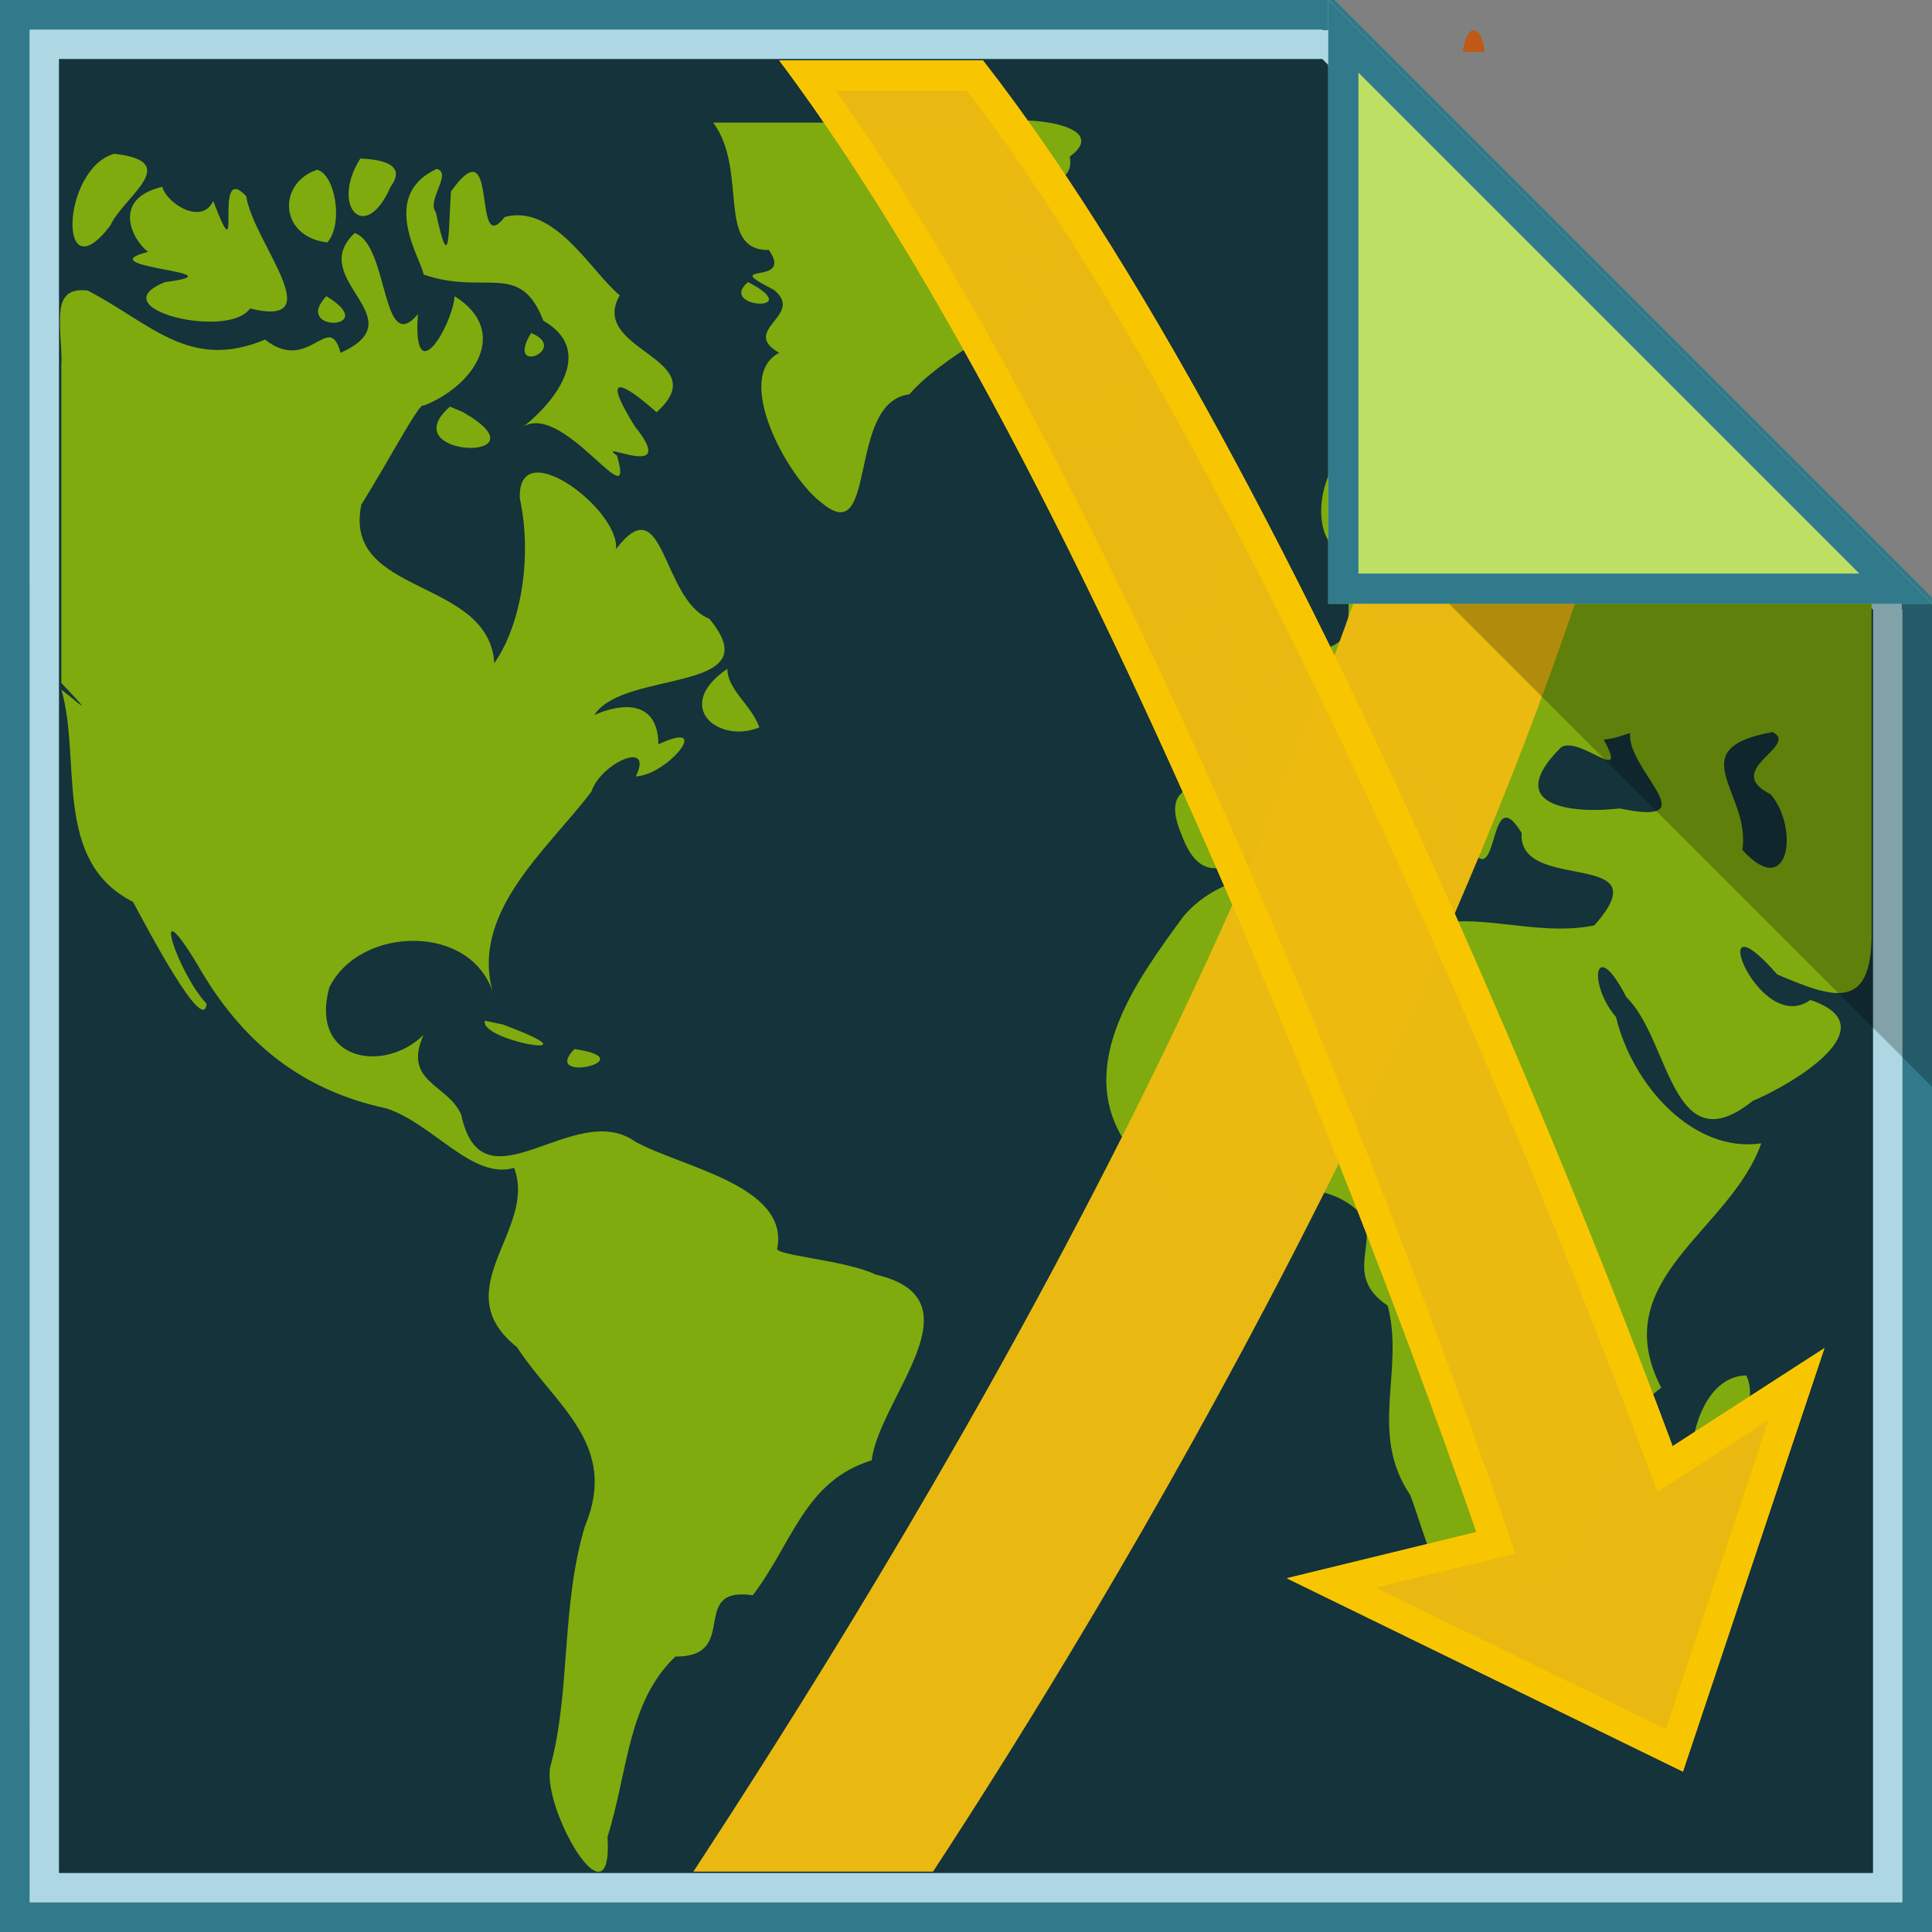 <?xml version="1.0" encoding="UTF-8" standalone="no"?>
<!-- Created with Inkscape (http://www.inkscape.org/) -->

<svg
   xmlns:dc="http://purl.org/dc/elements/1.1/"
   xmlns:cc="http://creativecommons.org/ns#"
   xmlns:rdf="http://www.w3.org/1999/02/22-rdf-syntax-ns#"
   xmlns:svg="http://www.w3.org/2000/svg"
   xmlns="http://www.w3.org/2000/svg"
   xmlns:xlink="http://www.w3.org/1999/xlink"
   xmlns:sodipodi="http://sodipodi.sourceforge.net/DTD/sodipodi-0.dtd"
   xmlns:inkscape="http://www.inkscape.org/namespaces/inkscape"
   width="64"
   height="64"
   id="svg2"
   version="1.1"
   inkscape:version="0.48.4 r9939"
   sodipodi:docname="jdownloader.svg">
  <rect width="100%" height="100%" fill="#808080" stroke="none"/>
  <defs
     id="defs4">
    <inkscape:perspective
       sodipodi:type="inkscape:persp3d"
       inkscape:vp_x="-7.7001276 : 37.974237 : 1"
       inkscape:vp_y="0 : 1000 : 0"
       inkscape:vp_z="30.411512 : 39.036324 : 1"
       inkscape:persp3d-origin="32 : 21.333333 : 1"
       id="perspective3852" />
    <linearGradient
       gradientTransform="matrix(0.058,0,0,0.053,-1.575,-1.417)"
       xlink:href="#linearGradient4038"
       id="linearGradient4950"
       y1="212"
       y2="100"
       gradientUnits="userSpaceOnUse"
       x2="0" />
    <linearGradient
       id="linearGradient4038">
      <stop
         offset="0"
         style="stop-color:#ff8900"
         id="stop12" />
      <stop
         offset="1"
         style="stop-color:#ffa53d"
         id="stop14" />
    </linearGradient>
    <linearGradient
       x1="59.986"
       y1="46.666"
       x2="66.578"
       y2="43.788"
       id="linearGradient3724"
       xlink:href="#linearGradient3718"
       gradientUnits="userSpaceOnUse" />
    <linearGradient
       id="linearGradient3718">
      <stop
         id="stop3720"
         style="stop-color:#f4de23;stop-opacity:1"
         offset="0" />
      <stop
         offset="0.5"
         style="stop-color:#ecba11;stop-opacity:0.988;"
         id="stop4143" />
      <stop
         id="stop3722"
         style="stop-color:#e49600;stop-opacity:0.976"
         offset="1" />
    </linearGradient>
    <linearGradient
       x1="40.975"
       y1="5.012"
       x2="40.975"
       y2="9.208"
       id="linearGradient3831"
       xlink:href="#linearGradient3801"
       gradientUnits="userSpaceOnUse" />
    <linearGradient
       id="linearGradient3801">
      <stop
         id="stop3803"
         style="stop-color:#ffffff;stop-opacity:1"
         offset="0" />
      <stop
         id="stop3805"
         style="stop-color:#ffffff;stop-opacity:0"
         offset="1" />
    </linearGradient>
    <linearGradient
       x1="85.931"
       y1="83.196"
       x2="37.785"
       y2="41.832"
       id="linearGradient3846"
       xlink:href="#linearGradient3741"
       gradientUnits="userSpaceOnUse" />
    <linearGradient
       id="linearGradient3741">
      <stop
         id="stop3743"
         style="stop-color:#d45500;stop-opacity:1"
         offset="0" />
      <stop
         id="stop3745"
         style="stop-color:#d45500;stop-opacity:0"
         offset="1" />
    </linearGradient>
    <linearGradient
       x1="48.846"
       y1="16.161"
       x2="74.013"
       y2="71.307"
       id="linearGradient3860"
       xlink:href="#linearGradient3801"
       gradientUnits="userSpaceOnUse" />
    <linearGradient
       id="linearGradient3716">
      <stop
         id="stop3718"
         style="stop-color:#ffffff;stop-opacity:1"
         offset="0" />
      <stop
         id="stop3721"
         style="stop-color:#ffffff;stop-opacity:0"
         offset="1" />
    </linearGradient>
    <linearGradient
       x1="55.785"
       y1="51.333"
       x2="63.044"
       y2="54.817"
       id="linearGradient3732"
       xlink:href="#linearGradient3718"
       gradientUnits="userSpaceOnUse" />
    <linearGradient
       gradientUnits="userSpaceOnUse"
       y2="-92.54"
       x2="90.469"
       y1="-92.54"
       x1="4.971"
       gradientTransform="scale(1.006,0.994)"
       id="linearGradient3725">
      <stop
         id="stop3727"
         style="stop-color:#f4de23;stop-opacity:1"
         offset="0" />
      <stop
         id="stop3729"
         style="stop-color:#e49600;stop-opacity:0.976"
         offset="1" />
    </linearGradient>
    <linearGradient
       x1="40.029"
       y1="90.849"
       x2="65.46"
       y2="46.802"
       id="linearGradient3747"
       xlink:href="#linearGradient3741"
       gradientUnits="userSpaceOnUse" />
    <linearGradient
       id="linearGradient3733">
      <stop
         id="stop3735"
         style="stop-color:#d45500;stop-opacity:1"
         offset="0" />
      <stop
         id="stop3737"
         style="stop-color:#d45500;stop-opacity:0"
         offset="1" />
    </linearGradient>
    <linearGradient
       x1="74.245"
       y1="5.568"
       x2="74.315"
       y2="7.688"
       id="linearGradient3807"
       xlink:href="#linearGradient3801"
       gradientUnits="userSpaceOnUse" />
    <linearGradient
       id="linearGradient3740">
      <stop
         id="stop3742"
         style="stop-color:#ffffff;stop-opacity:1"
         offset="0" />
      <stop
         id="stop3744"
         style="stop-color:#ffffff;stop-opacity:0"
         offset="1" />
    </linearGradient>
    <linearGradient
       x1="38.622"
       y1="90.723"
       x2="73.238"
       y2="9.549"
       id="linearGradient3822"
       xlink:href="#linearGradient3741"
       gradientUnits="userSpaceOnUse" />
    <linearGradient
       id="linearGradient3748">
      <stop
         id="stop3750"
         style="stop-color:#d45500;stop-opacity:1"
         offset="0" />
      <stop
         id="stop3752"
         style="stop-color:#d45500;stop-opacity:0"
         offset="1" />
    </linearGradient>
    <radialGradient
       cx="48"
       cy="40.648"
       r="42"
       fx="48"
       fy="40.648"
       id="radialGradient3736"
       xlink:href="#linearGradient5226"
       gradientUnits="userSpaceOnUse"
       gradientTransform="matrix(1.143,3.8336408e-8,-3.7188011e-8,1.109,-6.881,-5.082)" />
    <linearGradient
       id="linearGradient5226">
      <stop
         id="stop5228"
         style="stop-color:#ccda0b;stop-opacity:1"
         offset="0" />
      <stop
         offset="0.5"
         style="stop-color:#7fab0e;stop-opacity:1;"
         id="stop4078" />
      <stop
         id="stop5230"
         style="stop-color:#327c12;stop-opacity:1"
         offset="1" />
    </linearGradient>
    <clipPath
       id="clipPath3759">
      <path
         d="m 36.274,6.082 c 1.65,2.217 0.113,5.918 2.601,5.882 1.212,1.714 -2.415,0.511 0.204,1.832 1.506,1.187 -1.593,1.865 0.272,2.929 -2.15,1.11 0.348,5.804 1.945,6.979 2.628,2.213 1.162,-4.686 4.095,-5.045 1.593,-1.82 4.392,-2.988 6.379,-4.818 -1.942,-0.158 -3.076,-1.367 -1.237,-2.116 3.385,3.47 0.849,-1.644 -1.025,-2.453 1.813,-0.577 3.577,-0.154 3.325,-1.651 1.916,-1.403 -1.842,-1.855 -3.184,-1.538 -4.458,0 -8.917,0 -13.375,0 z M 8.472,7.529 C 6.022,8.228 5.851,14.084 8.314,10.832 8.918,9.497 11.711,7.888 8.472,7.529 z m 11.446,0.204 c -1.412,2.215 0.205,3.991 1.38,1.289 0.832,-1.128 -0.618,-1.248 -1.38,-1.289 z m 3.529,0.498 c -2.729,1.265 -0.673,4.216 -0.605,4.872 2.875,0.995 4.473,-0.65 5.561,2.161 2.735,1.577 -0.054,4.317 -1.081,5.031 1.849,-1.611 5.404,4.38 4.472,1.215 -1.112,-0.812 2.985,1.305 0.86,-1.335 -1.956,-3.153 0.155,-1.411 0.98,-0.676 2.805,-2.516 -3.174,-2.82 -1.681,-5.41 -1.308,-1.06 -3.023,-4.269 -5.339,-3.642 -1.55,2.006 -0.214,-4.37 -2.489,-1.18 -0.118,1.783 -0.043,4.046 -0.706,0.957 -0.444,-0.541 0.764,-1.798 0.027,-1.994 z m -5.565,0.023 c -1.832,0.611 -1.733,3.087 0.519,3.352 0.771,-0.88 0.306,-3.185 -0.519,-3.352 z m -7.148,0.792 c -2.379,0.564 -1.408,2.483 -0.68,3.023 -2.945,0.738 4.496,0.943 0.793,1.41 -3.081,1.231 2.967,2.681 3.959,1.222 3.804,0.931 0.137,-3.047 -0.197,-5.203 -1.613,-1.731 -0.064,3.992 -1.522,0.184 -0.509,1.131 -2.127,0.167 -2.353,-0.637 z m 75.601,0.249 c -3.192,1.25 1.984,5.966 0.698,1.675 -0.128,-0.518 0.288,-1.887 -0.698,-1.675 z M 19.67,11.194 c -2.294,2.157 2.916,3.94 -0.659,5.547 -0.536,-2.003 -1.458,1.002 -3.503,-0.615 -3.516,1.464 -5.314,-0.763 -8.258,-2.29 -1.768,-0.22 -1.104,1.681 -1.221,3.46 0,4.918 0,9.837 0,14.755 1.733,1.824 0.676,0.805 0,0.302 0.951,3.242 -0.42,7.98 3.331,9.866 0.638,1.183 3.313,6.223 3.436,4.715 -1.341,-1.405 -2.717,-5.617 -0.448,-1.863 2.033,3.569 4.775,5.884 8.78,6.733 2.19,0.745 3.991,3.307 5.917,2.743 1.089,2.872 -3.227,5.63 0.145,8.309 1.761,2.712 4.716,4.49 3.116,8.298 -1.119,3.718 -0.64,7.77 -1.608,11.234 -0.3,2.109 2.938,7.461 2.657,3.175 0.946,-2.978 0.921,-6.256 3.148,-8.365 3.047,0.024 0.582,-3.278 3.607,-2.846 1.846,-2.42 2.38,-5.307 5.495,-6.268 0.372,-2.938 5.179,-7.437 0.213,-8.58 -1.35,-0.665 -4.824,-0.905 -4.559,-1.233 0.538,-2.915 -4.493,-3.745 -6.634,-4.937 -2.811,-1.996 -7.034,3.316 -8.025,-1.261 -0.591,-1.44 -2.751,-1.463 -1.758,-3.685 -1.789,1.78 -5.289,1.239 -4.373,-2.199 1.392,-2.896 6.736,-3.033 7.646,0.45 -1.264,-3.841 2.444,-6.831 4.503,-9.564 0.419,-1.306 2.91,-2.428 2.053,-0.692 1.46,-0.053 3.673,-2.689 1.079,-1.472 -0.037,-2.404 -2.273,-1.72 -2.998,-1.379 1.344,-2.134 8.245,-0.967 5.355,-4.455 -2.239,-0.908 -2.053,-6.204 -4.318,-3.254 0.191,-1.818 -4.61,-5.377 -4.505,-2.328 0.586,2.728 0.107,5.871 -1.14,7.659 -0.26,-3.998 -7.076,-3.114 -6.199,-7.374 1.269,-2.03 2.753,-4.838 2.894,-4.585 2.275,-0.869 4.105,-3.397 1.468,-5.058 -0.141,1.448 -1.983,4.436 -1.724,0.822 -1.706,2.023 -1.316,-3.219 -2.914,-3.763 z m 54.45,1.403 c -3.996,0.978 -5.58,4.796 -7.557,7.958 -2.914,1.314 -2.803,6.958 0.452,5.156 0.871,1.522 -0.61,3.922 1.928,1.931 2.047,-2.71 0.358,-7.093 3.841,-8.802 0.254,1.329 -3.213,6.29 0.837,5.474 3.662,0.138 -2.662,0.365 -0.881,2.705 -1.85,-1.098 -0.889,2.999 -3.304,2.046 -2.092,1.139 -3.464,-0.529 -2.985,-2.355 -1.646,0.961 0.518,3.67 -2.34,3.833 -0.64,2.274 -5.903,1.931 -2.91,4.246 1.329,3.445 -4.952,0.216 -3.169,4.351 1.525,4.088 4.722,-1.355 6.019,-2.406 2.502,-1.942 6.211,3.311 3.959,3.506 2.525,-0.339 2.006,-2.741 -0.017,-3.671 -1.093,-2.835 3.459,1.39 3.207,2.812 1.606,3.008 0.945,-3.08 2.579,-0.385 -0.191,2.843 6.574,0.669 3.344,4.292 -2.777,0.56 -5.51,-0.716 -7.901,0.101 -2.225,-0.02 -2.113,-2.398 -2.924,-2.994 -2.83,0.23 -6.328,0.204 -8.223,2.491 -2.049,2.812 -5.004,6.744 -2.771,10.335 2.235,5.321 7.777,0.276 10.963,3.419 0.947,1.31 -0.821,2.868 1.297,4.287 0.797,3.024 -0.904,5.894 1.052,8.785 1.012,2.718 1.64,6.787 5.406,4.303 3.986,-2.399 2.924,-6.823 6.213,-9.273 -2.602,-5.038 3.184,-7.247 4.627,-11.337 -3.154,0.462 -5.964,-2.684 -6.726,-5.85 -1.325,-1.538 -0.984,-3.806 0.496,-0.916 2.034,1.972 2.078,7.823 5.841,4.813 1.72,-0.72 6.419,-3.466 2.675,-4.715 -2.413,1.748 -5.075,-5.224 -1.532,-1.18 2.576,1.093 4.38,1.745 4.38,-1.88 0,-9.766 0,-19.665 0,-29.497 -0.802,0.82 -2.864,2.335 -3.904,1.329 -1.79,0.249 -4.154,3.734 -3.591,0.366 -1.556,-0.103 -0.279,3.021 -2.417,3.108 -0.215,1.606 -2.16,0.297 -1.429,1.822 -1.501,-1.065 -2.771,-4.427 0.186,-2.317 4.391,-1.318 -2.896,-4.29 -3.458,-5.009 0.945,-0.227 -1.029,-1.212 -1.267,-0.882 z m -36.24,0.882 c -1.462,1.218 2.779,1.448 0,0 z m -19.522,0.656 c -1.635,1.711 2.603,1.572 0,0 z m 9.478,1.697 c -1.238,2.029 1.829,0.749 0,0 z m 27.101,2.398 c -1.449,1.669 -3.362,-0.439 -3.393,0.995 0.263,0.433 1.315,3.527 3.619,1.244 1.237,-0.522 0.75,-1.837 -0.226,-2.24 z m -30.856,0.995 c -2.749,2.401 4.668,2.623 0.582,0.275 l -0.582,-0.275 z m 36.262,6.651 c -1.979,1.291 0.949,4.033 -0.043,5.321 -1.24,2.161 4.608,-0.152 1.485,-1.877 -0.223,-1.482 -1.83,-3.289 -1.442,-3.444 z m -1.335,2.601 c -2.757,0.78 -0.626,4.806 0.351,1.014 0.055,-0.22 0.129,-1.021 -0.351,-1.014 z M 36.93,31.395 c -2.565,1.75 -0.398,3.496 1.482,2.709 -0.386,-1.056 -1.464,-1.721 -1.482,-2.709 z m 48.455,2.941 c 1.28,0.646 -2.346,1.75 -0.05,2.887 1.336,1.572 0.832,4.945 -1.339,2.558 0.403,-2.666 -2.944,-4.657 1.389,-5.445 z m -6.583,0.023 c -0.174,1.713 3.694,4.375 -0.475,3.506 -2.205,0.259 -5.507,-0.067 -2.729,-2.816 0.878,-0.527 3.182,1.818 1.983,-0.374 0.425,-0.027 0.821,-0.188 1.222,-0.317 z m -12.736,3.71 c -1.608,1.036 1.112,1.831 0,0 z M 25.687,47.728 c -0.271,0.905 5.086,1.822 1.389,0.372 L 26.525,47.906 25.687,47.728 z m 4.162,1.289 c -1.625,1.65 3.348,0.493 0,0 z M 84.186,64.151 c -3.531,0.091 -3.061,9.202 -0.6,3.811 0.233,-1.17 1.169,-2.714 0.6,-3.811 z"
         inkscape:connector-curvature="0"
         id="path3761"
         style="fill:#ff0000;fill-opacity:1;stroke:none;display:inline" />
    </clipPath>
    <filter
       color-interpolation-filters="sRGB"
       id="filter3824">
      <feGaussianBlur
         id="feGaussianBlur3826"
         stdDeviation="2.234" />
    </filter>
    <linearGradient
       x1="36.357"
       y1="6"
       x2="36.357"
       y2="63.893"
       id="linearGradient3188"
       xlink:href="#linearGradient3737"
       gradientUnits="userSpaceOnUse" />
    <linearGradient
       id="linearGradient3737">
      <stop
         id="stop3739"
         style="stop-color:#ffffff;stop-opacity:1"
         offset="0" />
      <stop
         id="stop3741"
         style="stop-color:#ffffff;stop-opacity:0"
         offset="1" />
    </linearGradient>
    <radialGradient
       cx="48"
       cy="48"
       r="42"
       fx="48"
       fy="48"
       id="radialGradient3687"
       xlink:href="#linearGradient3700"
       gradientUnits="userSpaceOnUse" />
    <linearGradient
       id="linearGradient3700">
      <stop
         id="stop3702"
         style="stop-color:#307b8e;stop-opacity:1"
         offset="0" />
      <stop
         id="stop3862"
         style="stop-color:#286776;stop-opacity:1"
         offset="0.5" />
      <stop
         id="stop3704"
         style="stop-color:#14333b;stop-opacity:1"
         offset="1" />
    </linearGradient>
    <clipPath
       id="clipPath3775">
      <rect
         width="84"
         height="84"
         rx="6"
         ry="6"
         x="56"
         y="6"
         id="rect3777"
         style="fill:#ff00ff;fill-opacity:1;fill-rule:nonzero;stroke:none" />
    </clipPath>
    <filter
       color-interpolation-filters="sRGB"
       id="filter3693">
      <feGaussianBlur
         id="feGaussianBlur3695"
         stdDeviation="3.298" />
    </filter>
    <radialGradient
       cx="48"
       cy="90.172"
       r="42"
       fx="48"
       fy="90.172"
       id="radialGradient2855"
       xlink:href="#linearGradient3737-1"
       gradientUnits="userSpaceOnUse"
       gradientTransform="matrix(1.157,0,0,0.996,-7.551,0.197)" />
    <linearGradient
       id="linearGradient3737-1">
      <stop
         id="stop3739-7"
         style="stop-color:#ffffff;stop-opacity:1"
         offset="0" />
      <stop
         id="stop3741-2"
         style="stop-color:#ffffff;stop-opacity:0"
         offset="1" />
    </linearGradient>
    <linearGradient
       x1="32.251"
       y1="6.132"
       x2="32.251"
       y2="90.239"
       id="linearGradient3059"
       xlink:href="#ButtonShadow-0"
       gradientUnits="userSpaceOnUse"
       gradientTransform="matrix(1.024,0,0,1.012,-1.143,-98.071)" />
    <linearGradient
       x1="45.448"
       y1="92.54"
       x2="45.448"
       y2="7.017"
       id="ButtonShadow-0"
       gradientUnits="userSpaceOnUse"
       gradientTransform="matrix(1.006,0,0,0.994,100,0)">
      <stop
         id="stop3750-8"
         style="stop-color:#000000;stop-opacity:1"
         offset="0" />
      <stop
         id="stop3752-5"
         style="stop-color:#000000;stop-opacity:0.588"
         offset="1" />
    </linearGradient>
    <linearGradient
       x1="32.251"
       y1="6.132"
       x2="32.251"
       y2="90.239"
       id="linearGradient3780"
       xlink:href="#ButtonShadow-0"
       gradientUnits="userSpaceOnUse"
       gradientTransform="matrix(1.024,0,0,1.012,-1.143,-98.071)" />
    <linearGradient
       x1="45.448"
       y1="92.54"
       x2="45.448"
       y2="7.017"
       id="linearGradient3784"
       gradientUnits="userSpaceOnUse"
       gradientTransform="matrix(1.006,0,0,0.994,100,0)">
      <stop
         id="stop3786"
         style="stop-color:#000000;stop-opacity:1"
         offset="0" />
      <stop
         id="stop3788"
         style="stop-color:#000000;stop-opacity:0.588"
         offset="1" />
    </linearGradient>
    <linearGradient
       x1="32.251"
       y1="6.132"
       x2="32.251"
       y2="90.239"
       id="linearGradient3772"
       xlink:href="#ButtonShadow-0"
       gradientUnits="userSpaceOnUse"
       gradientTransform="matrix(1.024,0,0,1.012,-1.143,-98.071)" />
    <linearGradient
       x1="45.448"
       y1="92.54"
       x2="45.448"
       y2="7.017"
       id="linearGradient3791"
       gradientUnits="userSpaceOnUse"
       gradientTransform="matrix(1.006,0,0,0.994,100,0)">
      <stop
         id="stop3793"
         style="stop-color:#000000;stop-opacity:1"
         offset="0" />
      <stop
         id="stop3795"
         style="stop-color:#000000;stop-opacity:0.588"
         offset="1" />
    </linearGradient>
    <linearGradient
       x1="32.251"
       y1="6.132"
       x2="32.251"
       y2="90.239"
       id="linearGradient3797"
       xlink:href="#ButtonShadow-0"
       gradientUnits="userSpaceOnUse"
       gradientTransform="matrix(1.024,0,0,1.012,-1.143,-98.071)" />
    <linearGradient
       x1="45.448"
       y1="92.54"
       x2="45.448"
       y2="7.017"
       id="linearGradient3799"
       gradientUnits="userSpaceOnUse"
       gradientTransform="matrix(1.006,0,0,0.994,100,0)">
      <stop
         id="stop3801"
         style="stop-color:#000000;stop-opacity:1"
         offset="0" />
      <stop
         id="stop3804"
         style="stop-color:#000000;stop-opacity:0.588"
         offset="1" />
    </linearGradient>
    <linearGradient
       x1="32.251"
       y1="6.132"
       x2="32.251"
       y2="90.239"
       id="linearGradient3721"
       xlink:href="#ButtonShadow-0"
       gradientUnits="userSpaceOnUse"
       gradientTransform="translate(0,-97)" />
    <linearGradient
       x1="45.448"
       y1="92.54"
       x2="45.448"
       y2="7.017"
       id="linearGradient3808"
       gradientUnits="userSpaceOnUse"
       gradientTransform="matrix(1.006,0,0,0.994,100,0)">
      <stop
         id="stop3810"
         style="stop-color:#000000;stop-opacity:1"
         offset="0" />
      <stop
         id="stop3812"
         style="stop-color:#000000;stop-opacity:0.588"
         offset="1" />
    </linearGradient>
  </defs>
  <sodipodi:namedview
     id="base"
     pagecolor="#ffffff"
     bordercolor="#666666"
     borderopacity="1.0"
     inkscape:pageopacity="0.0"
     inkscape:pageshadow="2"
     inkscape:zoom="7.686"
     inkscape:cx="31.395785"
     inkscape:cy="30.952381"
     inkscape:document-units="px"
     inkscape:current-layer="layer1"
     showgrid="false"
     inkscape:window-width="1366"
     inkscape:window-height="744"
     inkscape:window-x="0"
     inkscape:window-y="24"
     inkscape:window-maximized="1">
    <inkscape:grid
       type="xygrid"
       id="grid3811"
       empspacing="1"
       visible="true"
       enabled="true"
       snapvisiblegridlinesonly="true" />
  </sodipodi:namedview>
  <g
     inkscape:label="Calque 1"
     inkscape:groupmode="layer"
     id="layer1"
     transform="translate(0,-988.362)">
    <path
       style="fill:#f0f0f0;fill-opacity:1;stroke:#307a8c;stroke-width:0.985;stroke-opacity:1"
       d="m 0.492,988.854 43.508,0 19.508,19.508 0,43.508 -63.015,0 z"
       id="rect3813"
       inkscape:connector-curvature="0"
       sodipodi:nodetypes="cccccc" />
    <path
       style="fill:#14333b;fill-opacity:1;stroke:#add8e3;stroke-width:0.954;stroke-miterlimit:4;stroke-opacity:1"
       d="m 1.477,989.839 42.523,0 18.523,18.523 0,42.523 -61.046,0 z"
       id="rect3813-9"
       inkscape:connector-curvature="0"
       sodipodi:nodetypes="cccccc" />
    <path
       style="fill:#7fab0e;fill-opacity:1;stroke:none;display:inline"
       d="M 33.594 4 C 33.431 4.011 33.307 4.034 33.188 4.062 L 23.625 4.062 C 24.804 5.646 23.691 8.308 25.469 8.281 C 26.334 9.506 23.754 8.65 25.625 9.594 C 26.701 10.441 24.48 10.927 25.812 11.688 C 24.277 12.48 26.078 15.817 27.219 16.656 C 29.096 18.237 28.031 13.319 30.125 13.062 C 31.263 11.763 33.268 10.932 34.688 9.625 C 33.3 9.512 32.499 8.629 33.812 8.094 C 36.231 10.573 34.401 6.922 33.062 6.344 C 34.358 5.932 35.617 6.257 35.438 5.188 C 36.635 4.311 34.731 3.924 33.594 4 z M 3.781 5.094 C 2.031 5.592 1.897 9.792 3.656 7.469 C 4.088 6.515 6.095 5.35 3.781 5.094 z M 11.938 5.25 C 10.929 6.832 12.098 8.117 12.938 6.188 C 13.532 5.381 12.482 5.28 11.938 5.25 z M 14.469 5.594 C 12.52 6.497 13.983 8.625 14.031 9.094 C 16.085 9.804 17.223 8.617 18 10.625 C 19.954 11.751 17.952 13.709 17.219 14.219 C 18.54 13.068 21.103 17.355 20.438 15.094 C 19.643 14.514 22.549 16.01 21.031 14.125 C 19.634 11.873 21.161 13.131 21.75 13.656 C 23.753 11.859 19.465 11.631 20.531 9.781 C 19.597 9.024 18.373 6.739 16.719 7.188 C 15.611 8.62 16.562 4.065 14.938 6.344 C 14.853 7.618 14.911 9.238 14.438 7.031 C 14.12 6.645 14.995 5.734 14.469 5.594 z M 10.5 5.625 C 9.192 6.061 9.235 7.842 10.844 8.031 C 11.395 7.403 11.09 5.744 10.5 5.625 z M 5.375 6.188 C 3.676 6.59 4.386 7.958 4.906 8.344 C 2.803 8.871 8.114 9.01 5.469 9.344 C 3.268 10.223 7.573 11.261 8.281 10.219 C 10.999 10.883 8.395 8.04 8.156 6.5 C 7.004 5.263 8.104 9.376 7.062 6.656 C 6.699 7.464 5.537 6.762 5.375 6.188 z M 11.75 7.719 C 10.111 9.259 13.835 10.54 11.281 11.688 C 10.898 10.257 10.242 12.405 8.781 11.25 C 6.27 12.296 5.009 10.716 2.906 9.625 C 2.275 9.546 2.05 9.834 2 10.312 C 1.975 10.552 1.987 10.821 2 11.125 C 2.013 11.429 2.052 11.776 2.031 12.094 L 2.031 22.625 C 3.269 23.928 2.514 23.203 2.031 22.844 C 2.711 25.159 1.727 28.528 4.406 29.875 C 4.862 30.72 6.756 34.327 6.844 33.25 C 5.886 32.246 4.91 29.256 6.531 31.938 C 7.983 34.487 9.951 36.112 12.812 36.719 C 14.377 37.251 15.656 39.09 17.031 38.688 C 17.809 40.739 14.716 42.712 17.125 44.625 C 18.383 46.562 20.518 47.843 19.375 50.562 C 18.576 53.218 18.91 56.088 18.219 58.562 C 18.058 59.692 19.319 62.146 19.875 62 C 20.06 61.951 20.175 61.609 20.125 60.844 C 20.8 58.716 20.784 56.382 22.375 54.875 C 24.552 54.892 22.777 52.536 24.938 52.844 C 26.256 51.115 26.65 49.061 28.875 48.375 C 29.141 46.277 32.547 43.036 29 42.219 C 28.036 41.743 25.56 41.578 25.75 41.344 C 26.134 39.262 22.56 38.664 21.031 37.812 C 19.024 36.387 15.989 40.206 15.281 36.938 C 14.859 35.909 13.322 35.868 14.031 34.281 C 12.753 35.553 10.252 35.175 10.906 32.719 C 11.9 30.651 15.725 30.543 16.375 33.031 C 15.472 30.288 18.123 28.171 19.594 26.219 C 19.893 25.286 21.675 24.479 21.062 25.719 C 22.105 25.681 23.665 23.787 21.812 24.656 C 21.786 22.939 20.205 23.444 19.688 23.688 C 20.647 22.163 25.564 22.991 23.5 20.5 C 21.9 19.852 22.024 16.08 20.406 18.188 C 20.542 16.889 17.144 14.322 17.219 16.5 C 17.637 18.449 17.266 20.691 16.375 21.969 C 16.189 19.113 11.343 19.762 11.969 16.719 C 12.875 15.269 13.93 13.257 14.031 13.438 C 15.656 12.817 16.946 10.999 15.062 9.812 C 14.962 10.847 13.658 12.988 13.844 10.406 C 12.625 11.851 12.891 8.107 11.75 7.719 z M 50.656 8.719 C 47.802 9.417 46.662 12.147 45.25 14.406 C 43.169 15.345 43.269 19.381 45.594 18.094 C 46.216 19.181 45.156 20.89 46.969 19.469 C 48.431 17.533 47.231 14.408 49.719 13.188 C 49.9 14.137 47.419 17.676 50.312 17.094 C 52.928 17.193 48.415 17.36 49.688 19.031 C 48.366 18.247 49.038 21.181 47.312 20.5 C 45.818 21.313 44.845 20.117 45.188 18.812 C 44.012 19.499 45.541 21.415 43.5 21.531 C 43.043 23.155 39.3 22.94 41.438 24.594 C 42.387 27.055 37.883 24.734 39.156 27.688 C 40.246 30.608 42.542 26.72 43.469 25.969 C 45.12 24.687 47.508 27.784 46.594 28.375 C 48.013 27.977 47.63 26.464 46.281 25.844 C 45.501 23.819 48.743 26.828 48.562 27.844 C 49.71 29.992 49.239 25.668 50.406 27.594 C 50.27 29.625 55.119 28.068 52.812 30.656 C 50.829 31.056 48.864 30.135 47.156 30.719 C 45.567 30.705 45.641 29.019 45.062 28.594 C 43.041 28.758 40.541 28.741 39.188 30.375 C 37.724 32.384 35.624 35.185 37.219 37.75 C 38.815 41.551 42.787 37.943 45.062 40.188 C 45.739 41.123 44.456 42.236 45.969 43.25 C 46.538 45.41 45.321 47.467 46.719 49.531 C 47.441 51.473 47.904 54.368 50.594 52.594 C 53.441 50.88 52.682 47.719 55.031 45.969 C 53.172 42.37 57.313 40.797 58.344 37.875 C 56.091 38.205 54.076 35.949 53.531 33.688 C 52.585 32.589 52.818 30.968 53.875 33.031 C 55.328 34.44 55.375 38.619 58.062 36.469 C 59.291 35.955 62.643 34.017 59.969 33.125 C 58.245 34.374 56.344 29.392 58.875 32.281 C 60.715 33.062 62 33.527 62 30.938 L 62 20 L 55.219 13.219 C 55.13 13.246 55.021 13.277 54.906 13.281 C 54.752 14.428 53.385 13.504 53.906 14.594 C 52.834 13.833 51.919 11.43 54.031 12.938 C 54.308 12.855 54.5 12.756 54.656 12.656 L 50.719 8.719 C 50.701 8.726 50.666 8.705 50.656 8.719 z M 24.781 9.344 C 23.737 10.214 26.766 10.378 24.781 9.344 z M 10.812 9.812 C 9.645 11.034 12.672 10.936 10.812 9.812 z M 17.594 11.031 C 16.71 12.48 18.9 11.566 17.594 11.031 z M 36.969 12.75 C 35.934 13.942 34.554 12.444 34.531 13.469 C 34.719 13.778 35.479 15.975 37.125 14.344 C 38.009 13.971 37.666 13.038 36.969 12.75 z M 14.906 13.469 C 12.943 15.184 18.262 15.333 15.344 13.656 L 14.906 13.469 z M 40.812 18.219 C 39.399 19.141 41.49 21.08 40.781 22 C 39.895 23.544 44.075 21.888 41.844 20.656 C 41.685 19.598 40.535 18.329 40.812 18.219 z M 39.875 20.062 C 37.905 20.619 39.427 23.49 40.125 20.781 C 40.164 20.624 40.218 20.057 39.875 20.062 z M 24.094 22.156 C 22.261 23.406 23.813 24.656 25.156 24.094 C 24.881 23.34 24.106 22.862 24.094 22.156 z M 58.719 24.25 C 59.633 24.712 57.016 25.5 58.656 26.312 C 59.611 27.435 59.27 29.862 57.719 28.156 C 58.007 26.252 55.624 24.813 58.719 24.25 z M 54 24.281 C 53.876 25.505 56.634 27.402 53.656 26.781 C 52.081 26.966 49.735 26.713 51.719 24.75 C 52.346 24.373 53.982 26.066 53.125 24.5 C 53.429 24.481 53.714 24.373 54 24.281 z M 44.906 26.906 C 43.758 27.647 45.701 28.214 44.906 26.906 z M 16.062 33.812 C 15.869 34.459 19.703 35.129 17.062 34.094 L 16.656 33.938 L 16.062 33.812 z M 19.031 34.75 C 17.871 35.929 21.423 35.102 19.031 34.75 z M 57.844 45.562 C 55.322 45.627 55.648 52.132 57.406 48.281 C 57.573 47.446 58.25 46.346 57.844 45.562 z "
       transform="translate(0,988.362)"
       id="path3522" />
    <g
       id="g4177">
      <path
         d="m 48.82,989.362 c -0.171,0 -0.315,0.31 -0.36,0.721 l 0.721,0 c -0.045,-0.411 -0.19,-0.721 -0.36,-0.721 z"
         inkscape:connector-curvature="0"
         id="path3697"
         style="color:#000000;fill:#be5916;fill-opacity:1;fill-rule:nonzero;stroke:none;stroke-width:1;marker:none;visibility:visible;display:inline;overflow:visible;enable-background:accumulate" />
      <path
         style="fill:#ecba11;fill-opacity:0.988;stroke:none"
         d="m 48.5,994.862 c -3.798,21.308 -19.199,45.816 -25.531,55.5 l 7.938,0 c 5.629,-8.586 18.435,-29.644 23.531,-49.562 L 48.5,994.862 z"
         id="path3828"
         inkscape:connector-curvature="0" />
      <path
         style="fill:#ecba11;fill-opacity:0.988;stroke:none"
         d="m 25.812,990.362 c 11.871,15.796 23.094,48.75 23.094,48.75 l -6.281,1.531 13.125,6.406 4.688,-14.031 -5.031,3.25 c 0,0 -11.41,-31.251 -22.844,-45.906 l -6.75,0 z"
         id="path3830"
         inkscape:connector-curvature="0" />
    </g>
    <g
       id="g3991">
      <path
         inkscape:connector-curvature="0"
         id="path3106"
         d="m 44,988.362 0,20 20,0 z"
         style="fill:#bddf64;fill-opacity:1;stroke:none" />
      <path
         id="path3106-4"
         transform="translate(0,988.362)"
         d="M 44 0 L 44 20 L 64 20 L 44 0 z M 45 2.406 L 61.594 19 L 45 19 L 45 2.406 z "
         style="font-size:medium;font-style:normal;font-variant:normal;font-weight:normal;font-stretch:normal;text-indent:0;text-align:start;text-decoration:none;line-height:normal;letter-spacing:normal;word-spacing:normal;text-transform:none;direction:ltr;block-progression:tb;writing-mode:lr-tb;text-anchor:start;baseline-shift:baseline;color:#000000;fill:#307a8c;fill-opacity:1;fill-rule:nonzero;stroke:none;stroke-width:2;marker:none;visibility:visible;display:inline;overflow:visible;enable-background:accumulate;font-family:Sans;-inkscape-font-specification:Sans" />
    </g>
    <path
       style="fill:#000000;stroke:none;fill-opacity:0.251"
       d="m 64,1008.362 0,16 -16,-16 z"
       id="path3001"
       inkscape:connector-curvature="0"
       sodipodi:nodetypes="cccc" />
    <path
       style="font-size:medium;font-style:normal;font-variant:normal;font-weight:normal;font-stretch:normal;text-indent:0;text-align:start;text-decoration:none;line-height:normal;letter-spacing:normal;word-spacing:normal;text-transform:none;direction:ltr;block-progression:tb;writing-mode:lr-tb;text-anchor:start;baseline-shift:baseline;color:#000000;fill:#f8c600;fill-opacity:1;stroke:none;stroke-width:2;marker:none;visibility:visible;display:inline;overflow:visible;enable-background:accumulate;font-family:Sans;-inkscape-font-specification:Sans"
       d="m 25.812,990.363 c 11.871,15.796 23.094,48.75 23.094,48.75 l -6.281,1.531 13.125,6.406 4.688,-14.031 -5.031,3.25 c 0,0 -11.41,-31.251 -22.844,-45.906 l -6.75,0 z m 1.875,1 4.344,0 c 11.126,14.51 22.438,45.25 22.438,45.25 l 0.438,1.156 1.031,-0.656 2.656,-1.719 -3.406,10.25 -9.625,-4.688 3.594,-0.875 1.031,-0.25 -0.344,-1.031 c 0,0 -10.487,-30.899 -22.156,-47.437 z"
       id="path3830-6"
       inkscape:connector-curvature="0" />
  </g>
</svg>
